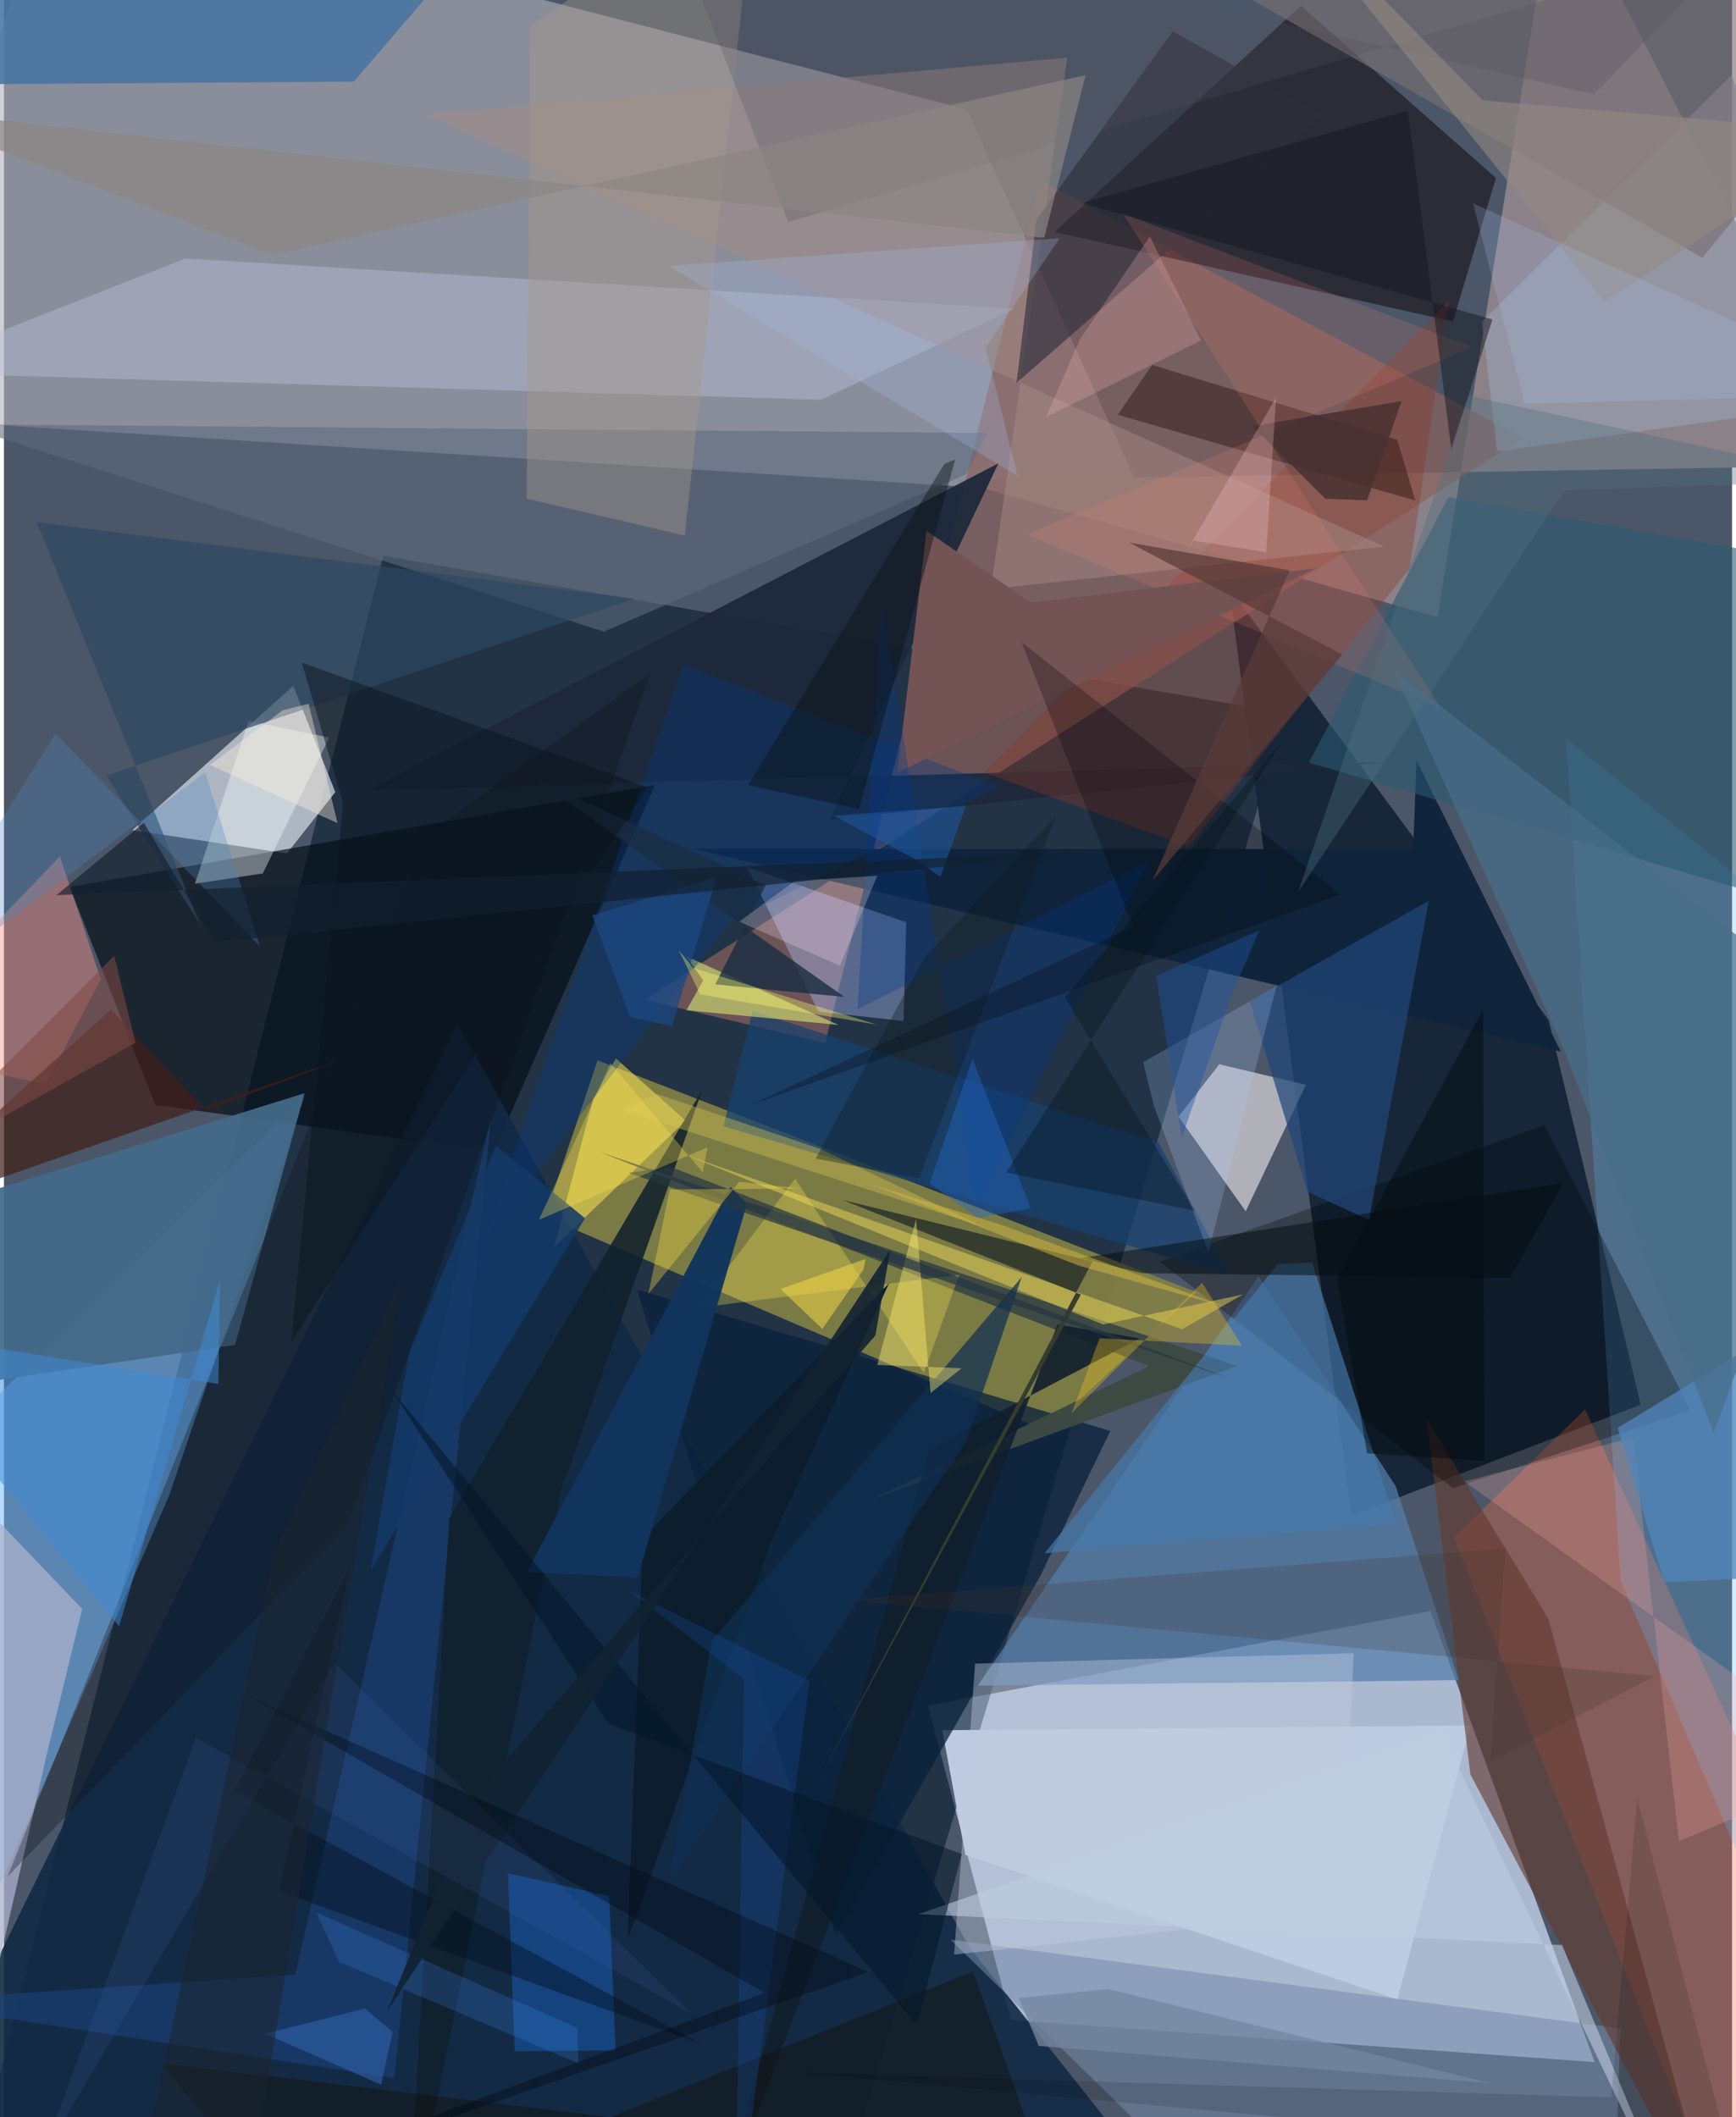 <svg xmlns="http://www.w3.org/2000/svg" width="228" height="278" viewBox="0 0 836 1024"><path fill="#4b5768" d="M0 0h836v1024H0z"/><path fill="#bccae3" fill-opacity=".839" d="M690.133 779.201l79.38 218.163-282.348-20.356-40.148-152.042z"/><path fill="#00162b" fill-opacity=".549" d="M411.745 1036.873l208.52-691.782-436.768-76.29-202.731 802.713z"/><path fill="#b4b1ba" fill-opacity=".608" d="M551.29 240.964l-607.608-38.819L21.41-62 465.736 52.913z"/><path fill="#838145" fill-opacity=".906" d="M503.933 692.048L261.765 588.55l25.423-75.675 289.537 112.042z"/><path fill="#162538" fill-opacity=".965" d="M747.27 493.362L592.737 284.56l58.948 448.538L791.8 679.416z"/><path fill="#8a8189" fill-opacity=".992" d="M751.165-62L898 225.136l-437.397 7.21 232.929 66.166z"/><path fill="#6db6fe" fill-opacity=".494" d="M-21.927 693.44L-62 1050.175l141.908-326.86 65.778-193.402z"/><path fill="#8c615d" fill-opacity=".69" d="M397.3 504.515L501.345 87.139 734.726 211.84 309.66 483.494z"/><path fill="#d8e0eb" fill-opacity=".698" d="M136.888 412.748l-74.774-11.216 77.855-69.813 20.329 51.404z"/><path fill="#030d16" fill-opacity=".671" d="M236.949 557.126l78.012-177.493-283.148 49.35 41.373 105.414z"/><path fill="#0b0003" fill-opacity=".49" d="M627.442 2.77l94.33 83.33-20.81 69.44L508.2 112.186z"/><path fill="#fe6d43" fill-opacity=".325" d="M836.657 1086L701.54 743.675l63.328-61.994 127.497 276.043z"/><path fill="#557eaa" fill-opacity=".722" d="M606.95 617.253l66.332 101.51 30.526 93.872-232.71 2.643z"/><path fill="#122945" fill-opacity=".902" d="M572.273 1074.429l-105.399-132.87-247.397-446.505L-62 1067.102z"/><path fill="#f7f0f2" fill-opacity=".584" d="M600.728 585.853L568.22 540.09l19.73-25.34 41.864 9.934z"/><path fill="#59b8fe" fill-opacity=".247" d="M755.627 357.043L898 471.515v562.905L782.144 764.683z"/><path fill="#bfcce1" fill-opacity=".98" d="M465.107 897.152l-11.171-60.315 255.552-2.232-35.375 132.452z"/><path fill="#1d293b" fill-opacity=".941" d="M668.469 368.484L399.226 396.52l81.861-172.43-305.381 158.233z"/><path fill="#758baa" fill-opacity=".549" d="M782.026 981.082L778.59 1086l-178.404-8.569-142.206-139.27z"/><path fill="#b2c4ff" fill-opacity=".376" d="M393.978 489.282l41.212 4.557 1.333-47.724-76.872-26.723z"/><path fill="#643a31" fill-opacity=".624" d="M747.117 782.82L830.073 1086 709.44 858.298l-21.195-171.826z"/><path fill="#08213b" fill-opacity=".749" d="M501.395 762.17l-99.05 174.127-96.147-312.675 229.042 68.47z"/><path fill="#b9c1db" fill-opacity=".42" d="M-52.23 180.117l447.48 13.223 93.46-44.018-400.893-24.298z"/><path fill="#4773a2" fill-opacity=".875" d="M169.286 39.467L256.386-62H-10.999L-62 41.088z"/><path fill="#0f243a" fill-opacity=".969" d="M753.183 508.632l-69.829-140.778-1.63 42.789-348.379-.09z"/><path fill="#000200" fill-opacity=".286" d="M559.163 610.269l186.092-66.076L815.91 682.1l-114.924 37.682z"/><path fill="#fa9386" fill-opacity=".42" d="M-62 506.725l89.083-92.487 19.79 59.45-26.777 50.771z"/><path fill="#8a3825" fill-opacity=".357" d="M699.07 145.418l-19.015 129.527-107.072 134.618-98.715-35.942z"/><path fill="#ffe853" fill-opacity=".529" d="M296.023 511.923l33.812 30.12-63.725 61.16 18.892-71.45z"/><path fill="#436a89" fill-opacity=".937" d="M-62 676.304v-83.012l207.4-64.538-33.596 121.68z"/><path fill="#979fb0" fill-opacity=".655" d="M715 155.566l120.765-119.21L898 193.788l-175.676 24.547z"/><path fill="#abb0cc" fill-opacity=".753" d="M-23.885 1043.096L20.85 847.931l16.985-69.74L-62 673.766z"/><path fill="#a38a85" fill-opacity=".506" d="M667.704 264.35l-190.301 20.563 37.005-257-310.318 27.56z"/><path fill="#214679" fill-opacity=".714" d="M602.766 484.424l27.776 91.96 29.828 13.688 28.944-154.392z"/><path fill="#1b437c" fill-opacity=".557" d="M-51.627 968.078l192.545-12.999 94.876-415.327-46.928 465.405z"/><path fill="#184170" fill-opacity=".729" d="M348.035 544.725l14.221-55.825 196.245 63.662 34.751 64.407z"/><path fill="#e2f679" fill-opacity=".549" d="M329.91 462.457l73.77 33.269-73.496-7.106 8.129-14.474z"/><path fill="#411f18" fill-opacity=".718" d="M51.745 488.332L-62 590.808l241.053-84.036L97.567 537.2z"/><path fill="#10202c" fill-opacity=".859" d="M337.85 527.051L215.43 734.37 195.127 1086l74.544-365.5z"/><path fill="#5e6a7e" fill-opacity=".584" d="M465.205 229.567l10.609-20.123-498.107-4.266 312.537 100.328z"/><path fill="#2c2e3a" fill-opacity=".62" d="M565.452 15.128l72.57 40.79-148.176 129.267 9.656-79.009z"/><path fill="#165eb7" fill-opacity=".498" d="M243.804 906.027l48.985 11.04 3.127 74.688-48.815.327z"/><path fill="#271211" fill-opacity=".447" d="M682.802 242.085L538.83 200.624l16.588-24.14 118.619 36.258z"/><path fill="#3d4943" fill-opacity=".988" d="M554.031 660.755l-135.008 64.89 177.595-65.002-308.28-103.35z"/><path fill="#2a5972" fill-opacity=".584" d="M631.292 368.837L698.76 240.48 898 275.757 849.237 432.54z"/><path fill="#457bae" fill-opacity=".655" d="M616.268 611.376l16.556-.672 40.79 126.436-170.19 14.098z"/><path fill="#797074" fill-opacity=".631" d="M898-62L594.511-5.417l227.153 130.138L898 31.053z"/><path fill="#f9fffe" fill-opacity=".38" d="M125.205 422.458l32.15-65.742-39.014-8.003-25.934 78.677z"/><path fill="#2d4860" fill-opacity=".675" d="M304.693 289.573L15.786 252.529l79.232 194.883-45.485-72.306z"/><path fill="#fde35a" fill-opacity=".439" d="M569.917 642.909l29.513-16.852-67.713 14.56-201.178-81.766z"/><path fill="#c1ccdf" fill-opacity=".404" d="M459.671 945.358l10.12-140.722 183.17-5.04-5.74 125.507z"/><path fill="#ffe94f" fill-opacity=".298" d="M335.551 632.56l126.595-16.017-17.162 47.627-62.235-94.105z"/><path fill="#111f2c" fill-opacity=".906" d="M509.662 640.576l39.682 6.768-101.67 53.294-102.952 373.026z"/><path fill="#0d1e2d" fill-opacity=".98" d="M428.173 620.666l-119.18 123.312-7.29 194.43 69.338-192.436z"/><path fill="#033b84" fill-opacity=".333" d="M350.516 446.575l130.522-66.135-152.28-58.935-97.44 279.696z"/><path fill="#11355c" fill-opacity=".976" d="M359.436 582.272l-7.968-8.19-98.42 186.201 53.504 2.677z"/><path fill="#13110d" fill-opacity=".459" d="M503.06 1049.136l-34.283-95.709-323.636 130.166-68.77-85.664z"/><path fill="#f48470" fill-opacity=".173" d="M541.193 103.263L695.21 342.627l-200.3-84.094 215.527-90.583z"/><path fill="#fca99f" fill-opacity=".247" d="M706.458 716.52l81.721-21.196 22.149 195.17L898 853.54z"/><path fill="#0d1117" fill-opacity=".318" d="M312.812 325.67L166.814 736.515 1.72 907.659 204.427 403.87z"/><path fill="#a99a89" fill-opacity=".4" d="M329.39 259.028L363.906-62 254.829 12.363l-1.983 228.784z"/><path fill="#143968" fill-opacity=".878" d="M281.078 589.215L177.426 759.533l18.545-104.809 42.121-100.587z"/><path fill="#5185bc" fill-opacity=".757" d="M780.66 690.655L898 619.049l-57.106 144.492-37.692 1.662z"/><path fill="#b0c9ff" fill-opacity=".224" d="M582.665 605.794l32.982-128.84-64.504 36.78 5.195 21.085z"/><path fill="#0f2f51" fill-opacity=".714" d="M342.381 793.733l149.992-176.11-26.815 79.212-143.754 213.32z"/><path fill="#192d42" fill-opacity=".8" d="M344.1 476.098l62.51 6.094-149.576-105.484 111.436 51.487z"/><path fill="#000b0f" fill-opacity=".494" d="M728.533 618.063l-177.771-2.253-29.752-7.301 233.46-36.37z"/><path fill="#a5bce8" fill-opacity=".263" d="M474.866 168.141l35.816-52.919-189.091 13.419 168.734 101.542z"/><path fill="#745355" d="M432.235 373.671l202.677-98.837-138.06 16.607-50.546-34.666z"/><path fill="#42312c" fill-opacity=".224" d="M726.441 748.955l-320.068 24.854 392.559 36.86-79.945 41.065z"/><path fill="#524d5b" fill-opacity=".259" d="M839.828-27.45l-70.5 73.136L315.099-58.27 379.44 107.4z"/><path fill="#171a22" fill-opacity=".514" d="M720.101 154.513l-198.635-56.3 157.754-44.74 21.004 164.016z"/><path fill="#bfcde0" fill-opacity=".58" d="M753.765 940.749L814.438 1086 695.52 837.75l-253.075 88.077z"/><path fill="#353c2e" fill-opacity=".98" d="M520.956 626.131l-128.53 237.987 134.178-253.954-121.144-29.856z"/><path fill="#feef72" fill-opacity=".416" d="M448.279 673.764l-7.013-84.192-18.78 70.608 40.781 1.602z"/><path fill="#d5c454" fill-opacity=".4" d="M394.552 555.55l79.507 37.908-175.43-56.755 17.041-7.613z"/><path fill="#3e8bd5" fill-opacity=".522" d="M55.725 786.6L-62 642.676l165.728 26.656.843-50.482z"/><path fill="#00378a" fill-opacity=".318" d="M424.61 289.306L412.937 488.28l140.995-71.922-83.42 167.27z"/><path fill="#486d89" fill-opacity=".714" d="M827.144 692.963l-73.247-187.095-81.663-181.91L898 498.56z"/><path fill="#ffbbbd" fill-opacity=".235" d="M579.086 164.683l-74.985 37.106 16.333-37.592 33.96-49.886z"/><path fill="#ffe6f3" fill-opacity=".255" d="M422.448 423.6l-18.029 43.505-48.775-21.327 27.038-19.73z"/><path fill="#03101c" fill-opacity=".435" d="M337.261 988.564l-204.19-73.853 34.772-157.837-56.417 109.475z"/><path fill="#0b1113" fill-opacity=".431" d="M359.933 379.748l53.714 11.495 46.521-169.002-5.205 2.146z"/><path fill="#0a151e" fill-opacity=".506" d="M311.163 380.715L138.987 649.148l25.073-260.679-19.976-67.99z"/><path fill="#4e87bf" fill-opacity=".306" d="M97.338 373.619L-62 493.583l86.983-138.789 98.966 103.144z"/><path fill="#000207" fill-opacity=".259" d="M546.182 448.17l-184.746 86.166 285.257-101.73L492.254 310.52z"/><path fill="#3062ac" fill-opacity=".608" d="M182.472 1008.296l5.547-25.462-13.375-11.384-48.188 12.217z"/><path fill="#175bba" fill-opacity=".227" d="M389.748 813.02l-86.66-43.281 54.936 42.38L353.678 1086z"/><path fill="#2368c7" fill-opacity=".412" d="M447.79 572.33l20.76-60.247 28.187 72.42-25.757 4.567z"/><path fill="#04172a" fill-opacity=".569" d="M187.068 671.743L441.555 979.41l21.813-82.7-170.963-62.97z"/><path fill="#263741" fill-opacity=".706" d="M592.584 666.603L302.138 567.28l20.276-2.937 112.834 43.43z"/><path fill="#938983" fill-opacity=".592" d="M606.906-62l167.44 207.773L898 64.166l-182.523-15.61z"/><path fill="#adc7f2" fill-opacity=".208" d="M898 191.119l-162.362 4.145-24.92-96.892 150.002 67.843z"/><path fill="#ffe546" fill-opacity=".341" d="M322.056 575.304l63.042-.452-29.35-3.242-44.007 54.24z"/><path fill="#ebc21f" fill-opacity=".349" d="M579.6 620.44l19.252 30.415-68.795-3.589-13.588 36.204z"/><path fill="#1b4984" fill-opacity=".722" d="M284.63 442.705l18.246 49.194 20.28 4.438 21.633-72.042z"/><path fill="#040006" fill-opacity=".122" d="M835.219 1043.928L790.1 869.724l-12.562 144.739-394.125-12.148z"/><path fill="#593b39" fill-opacity=".729" d="M544.333 262.441l77.641 13.405-66.349 150.116 91.887-109.36z"/><path fill="#4f707e" fill-opacity=".369" d="M898 232.451l-142.777 4.532-129.247 194.62 82.585-240.207z"/><path fill="#8c8582" fill-opacity=".682" d="M503.246 115.003L-54.647 52.288l184.27 71.043 393.635-86.985z"/><path fill="#f6d848" fill-opacity=".537" d="M415.8 614.029l-19.886 28.725-20.246-19.333 41.177-14.516z"/><path fill="#1c579f" fill-opacity=".573" d="M465.387 389.767L401.5 394.58l39.441 21.046 12.043 8.518z"/><path fill="#fee752" fill-opacity=".31" d="M338.027 567.038l-44.554-52.786-34.655 75.72 81.544-35.061z"/><path fill="#4393ff" fill-opacity=".2" d="M277.875 997.914l-115.76-49.052-11.063-23.872 126.395 55.827z"/><path fill="#112231" fill-opacity=".89" d="M227.798 868.515l193.78-222.617 7.174-41.417-243.53 368.603z"/><path fill="#1e53a2" fill-opacity=".435" d="M594.354 480.172l12.958-30.143-49.932 21.914 12.376 78.179z"/><path fill="#040c0f" fill-opacity=".486" d="M715.553 488.366l.467 218.176-56.605-3.611-14.444-84.584z"/><path fill="#6b94fe" fill-opacity=".075" d="M18.002 1044.155l141.765-239.989 172.818 169.738L92.893 840.387z"/><path fill="#000917" fill-opacity=".384" d="M38.59 1086l329.343-122.086-250.135-143.72L418.222 953.81z"/><path fill="#d1b641" fill-opacity=".518" d="M519.782 612.09l72.067 20.276-108.937-39.808-63.805-19.865z"/><path fill="#121f2f" fill-opacity=".651" d="M25.37 432.977l42.337-35.044 34.219 57.885L522.33 412.11z"/><path fill="#fbefda" fill-opacity=".4" d="M161.385 398.148l-61.722-28.152 35.17-26.453 12.563-3.179z"/><path fill="#06141d" fill-opacity=".38" d="M618.334 358.713L513.218 482.48l62.82 103.142-91.19-18.502z"/><path fill="#7486a0" fill-opacity=".776" d="M534.16 961.985l-43.24 4.45 9.717 23.122 218.303 17.983z"/><path fill="#0c1b1f" fill-opacity=".349" d="M444.794 463.79l-52.148 96.553 50.071 9.66 66.293-175.51z"/><path fill="#1b242e" fill-opacity=".533" d="M130.76 751.278l61.364-132.249L114.316 1086H58.48z"/><path fill="#483131" fill-opacity=".859" d="M676.135 193.974l-16.675 48.024-20.194-.78-35.35-35.09z"/><path fill="#7f4a44" fill-opacity=".565" d="M63.637 504.355L-62 574.69l28.056-24.925 87.262-87.488z"/><path fill="#feccd2" fill-opacity=".263" d="M615.42 192.25l-43.571 74.896 3.687-5.694 35.118 5.687z"/><path fill="#feff6f" fill-opacity=".357" d="M326.53 459.63l6.924 8.547 89.081 27.457-85.751-14.66z"/></svg>